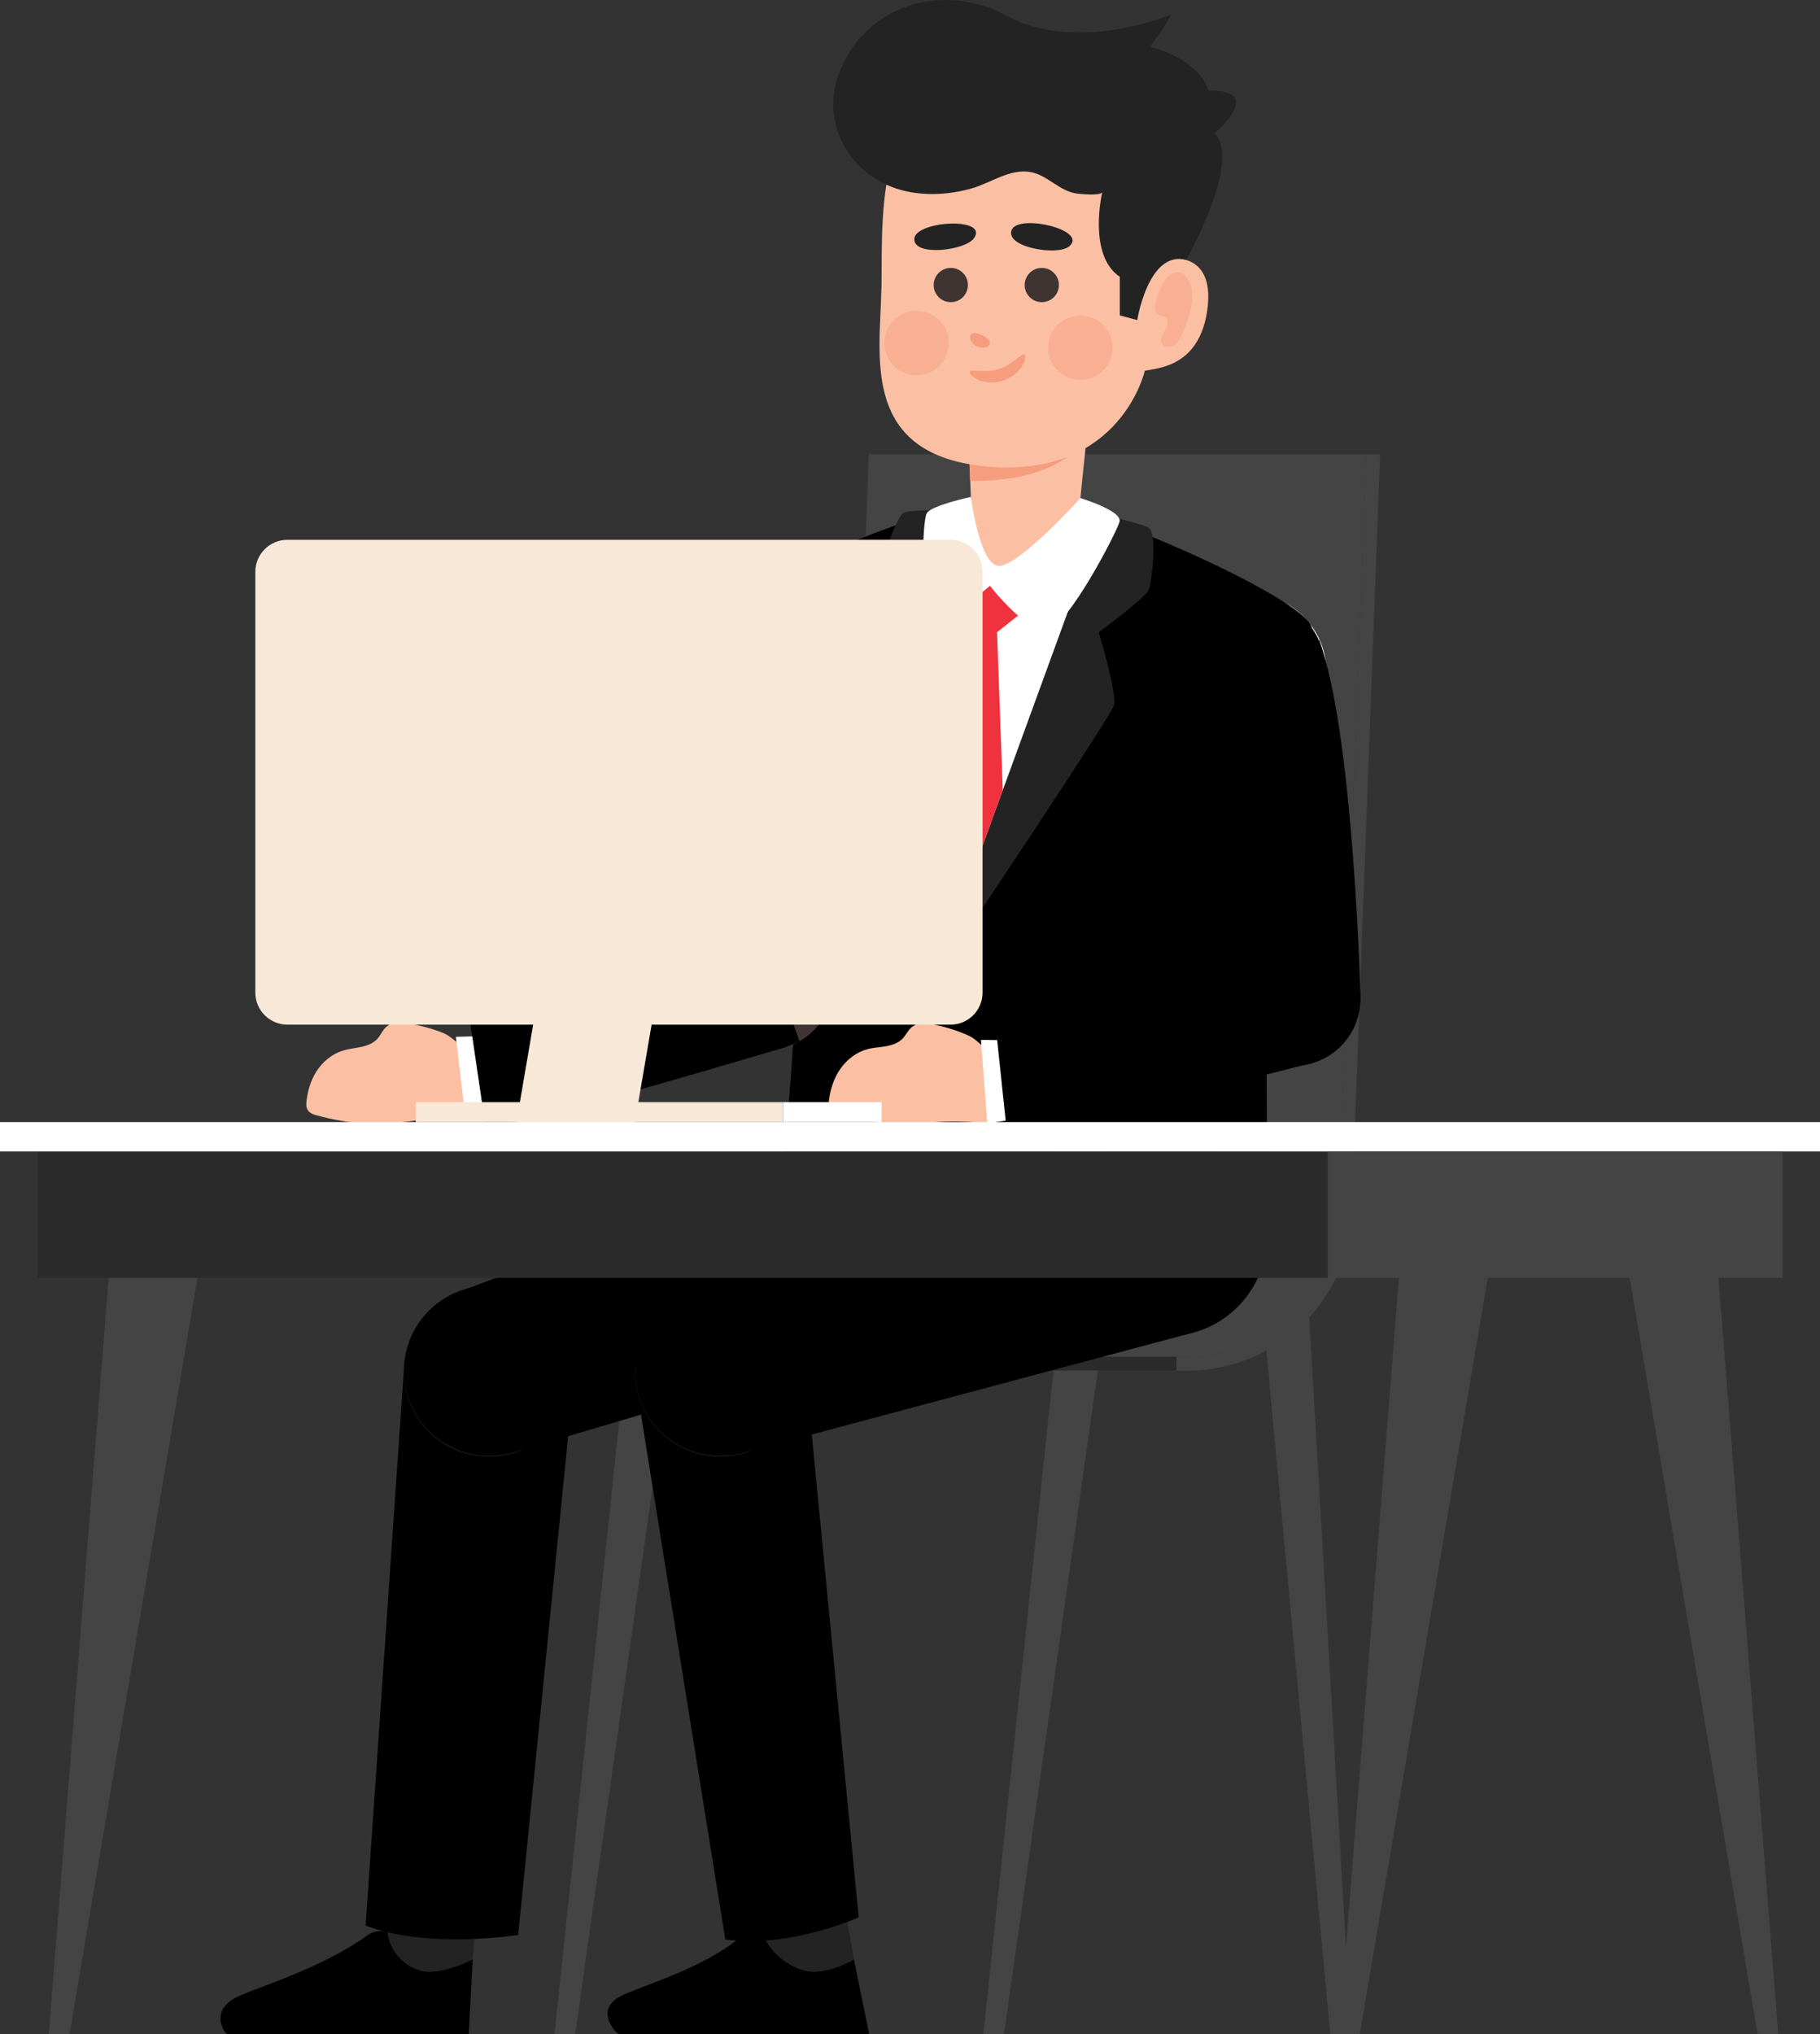 <svg width="409" height="457" viewBox="0 0 409 457" fill="none" xmlns="http://www.w3.org/2000/svg">
  <rect x="0" y="0" width="409" height="457" fill="#333333" stroke="none"/>
  <g clip-path="url(#clip0_215_1246)">
    <path d="M107.209 428.353L106.223 440.194L102.043 447.917L88.891 443.543L87.037 434.756L87.786 421.102L107.209 428.353Z" fill="#232323"/>
    <path d="M53.555 448.469C58.09 446.341 72.13 442.263 82.561 434.776C83.705 433.948 85.085 433.653 86.367 433.889L87.077 434.027C87.077 434.027 87.491 440.371 94.175 442.618C98.671 444.135 106.223 440.194 106.223 440.194L105.336 457H51.169C50.144 456.429 49.947 455.267 49.947 455.267C49.947 455.267 47.758 451.188 53.535 448.489L53.555 448.469Z" fill="black"/>
    <path d="M128.978 309.763L116.437 434.697C116.437 434.697 95.97 437.909 82.167 432.569L90.843 306.434L128.978 309.763Z" fill="black"/>
    <path d="M90.843 306.414C89.916 316.935 97.705 326.215 108.235 327.141C118.764 328.067 128.052 320.284 128.978 309.763C129.905 299.242 122.116 289.962 111.587 289.036C101.057 288.11 91.77 295.893 90.843 306.414Z" fill="#302624"/>
    <path d="M307.036 102.059H195.252L189.06 268.329C190.5 288.031 174.903 304.818 155.125 304.818H266.909C286.686 304.818 302.284 288.031 300.844 268.329L307.036 102.059Z" fill="#444444"/>
    <path d="M310.132 102.059H307.036L300.844 268.329C302.284 288.031 286.686 304.818 266.909 304.818H129.254V307.911H266.909C277.182 307.911 287.101 303.596 294.101 296.07C301.101 288.543 304.67 278.357 303.92 268.112L310.132 102.079V102.059Z" fill="#444444"/>
    <path d="M264.385 304.798H129.254V307.891H264.385V304.798Z" fill="#2B2B2B"/>
    <path d="M294.101 296.05C291.34 299.025 288.106 301.468 284.577 303.379L298.951 457H303.605L294.219 295.912C294.219 295.912 294.14 296.011 294.101 296.05Z" fill="#444444"/>
    <path d="M236.74 307.891L220.985 457H225.618L246.717 307.891H236.74Z" fill="#444444"/>
    <path d="M140.376 307.891L124.601 457H129.254L150.353 307.891H140.376Z" fill="#444444"/>
    <path d="M105.198 289.43C94.964 292.031 88.772 302.453 91.375 312.679C93.978 322.905 104.409 329.091 114.643 326.491C124.877 323.89 131.068 313.467 128.466 303.242C125.863 293.016 115.432 286.829 105.198 289.43Z" fill="black"/>
    <path d="M194.759 255.739C182.672 258.812 175.376 271.107 178.452 283.184C181.528 295.262 193.832 302.552 205.92 299.478C218.007 296.405 225.303 284.11 222.227 272.033C219.151 259.955 206.846 252.665 194.759 255.739Z" fill="#302624"/>
    <path d="M105.198 289.43L194.759 255.739L205.92 299.478L114.643 326.491L105.198 289.43Z" fill="black"/>
    <path d="M192.196 255.049H215.03C215.03 255.049 215.168 255.049 215.227 255.049H262.058C262.058 255.049 262.117 255.049 262.157 255.049C262.196 255.049 262.216 255.049 262.255 255.049H284.754V277.766C284.675 290.159 274.599 300.188 262.177 300.188H214.892C214.024 300.188 213.176 300.148 212.289 300.03C200.832 298.71 192.373 289.016 192.314 277.766H192.216V255.049H192.196Z" fill="#302624"/>
    <path d="M192.196 255.049H215.03C215.03 255.049 215.168 255.049 215.227 255.049H262.058C262.058 255.049 262.117 255.049 262.157 255.049C262.196 255.049 262.216 255.049 262.255 255.049H284.754V277.766C284.675 290.159 274.599 300.188 262.177 300.188H214.892C214.024 300.188 213.176 300.148 212.289 300.03C200.832 298.71 192.373 289.016 192.314 277.766H192.216V255.049H192.196Z" fill="#302624"/>
    <path d="M189.849 428.353L191.9 440.194L189.711 447.917L175.435 443.543L171.314 434.756L168.553 421.102L189.849 428.353Z" fill="#232323"/>
    <path d="M139.39 448.469C143.373 446.341 158.339 442.263 166.838 434.776C167.784 433.948 169.086 433.653 170.426 433.889L171.176 434.027C171.176 434.027 173.226 440.371 180.483 442.618C185.373 444.135 191.9 440.194 191.9 440.194L195.331 457H139.212C138.029 456.429 137.536 455.267 137.536 455.267C137.536 455.267 134.302 451.188 139.39 448.489V448.469Z" fill="black"/>
    <path d="M180.779 305.271L192.965 430.717C192.965 430.717 177.663 437.692 162.993 435.702L142.939 310.906L180.798 305.271H180.779Z" fill="black"/>
    <path d="M142.919 310.906C144.477 321.348 154.218 328.56 164.669 327.003C175.119 325.447 182.336 315.713 180.779 305.271C179.221 294.829 169.48 287.618 159.029 289.174C148.578 290.731 141.361 300.464 142.919 310.906Z" fill="#302624"/>
    <path d="M157.117 289.43C146.883 292.031 140.691 302.453 143.294 312.679C145.897 322.905 156.328 329.091 166.562 326.491C176.796 323.89 182.987 313.467 180.384 303.242C177.781 293.016 167.35 286.829 157.117 289.43Z" fill="black"/>
    <path d="M256.557 255.739C244.469 258.812 237.173 271.107 240.25 283.184C243.326 295.262 255.63 302.552 267.717 299.478C279.805 296.405 287.101 284.11 284.024 272.033C280.948 259.955 268.644 252.665 256.557 255.739Z" fill="black"/>
    <path d="M157.116 289.43L256.557 255.739L267.697 299.478L166.562 326.491L157.116 289.43Z" fill="black"/>
    <path d="M184.649 162.091C192.945 160.03 197.999 151.64 195.937 143.35C193.874 135.06 185.477 130.011 177.18 132.072C168.884 134.132 163.831 142.523 165.893 150.812C167.955 159.102 176.353 164.152 184.649 162.091Z" fill="#FBC0A4"/>
    <path d="M283.546 166.097C291.94 164.479 297.432 156.368 295.813 147.98C294.193 139.593 286.076 134.106 277.682 135.724C269.288 137.342 263.796 145.453 265.415 153.84C267.035 162.227 275.152 167.715 283.546 166.097Z" fill="#FBC0A4"/>
    <path d="M180.917 164.516C190.539 164.516 198.367 156.694 198.367 147.079C198.367 137.464 190.539 129.643 180.917 129.643C171.294 129.643 163.466 137.464 163.466 147.079C163.466 156.694 171.294 164.516 180.917 164.516Z" fill="#3E3533"/>
    <path d="M187.522 222.796L187.641 220.944C187.976 215.624 192.353 176.633 197.835 151.355L198.229 149.522L164.669 140.715L164.156 142.252C161.139 157.226 157.471 218.501 157.471 220.806V222.776H187.542L187.522 222.796Z" fill="#3E3533"/>
    <path d="M172.556 235.898C179.418 235.898 185.413 231.248 187.148 224.609C189.238 216.57 184.387 208.315 176.342 206.206C175.1 205.891 173.818 205.714 172.536 205.714C165.674 205.714 159.66 210.344 157.945 217.003C155.855 225.042 160.686 233.297 168.75 235.406C169.993 235.741 171.294 235.898 172.556 235.898Z" fill="#3E3533"/>
    <path d="M180.917 164.516C187.089 164.516 192.669 161.364 195.863 156.103C200.852 147.867 198.19 137.13 189.968 132.164C187.246 130.509 184.131 129.643 180.956 129.643C174.784 129.643 169.204 132.795 166.01 138.056C163.604 142.035 162.874 146.725 163.998 151.256C165.122 155.788 167.922 159.59 171.905 162.014C174.627 163.669 177.742 164.536 180.917 164.536V164.516Z" fill="#3E3533"/>
    <path d="M287.196 167.012C296.124 163.384 300.418 153.212 296.788 144.291C293.157 135.371 282.976 131.08 274.049 134.708C265.121 138.336 260.827 148.508 264.457 157.429C268.088 166.349 278.268 170.64 287.196 167.012Z" fill="#F8E8D8"/>
    <path d="M284.715 255.049L284.458 200.276L279.568 160.713L295.008 141.858L294.751 140.893C293.016 134.352 247.427 114.156 231.79 111.674C231.061 111.556 230.213 111.497 229.286 111.497C215.759 111.497 179.852 124.303 168.928 134.43L167.311 136.184L180.897 146.587C181.686 205.753 175.948 263.147 175.948 263.147C175.948 263.147 283.709 255.443 284.715 255.069V255.049Z" fill="black"/>
    <path d="M212.052 114.728C212.052 114.728 204.342 114.393 202.942 115.26C201.542 116.127 198.032 126.254 197.323 127.85C196.613 129.445 206.709 138.863 206.709 138.863C206.709 138.863 198.387 152.517 198.742 153.62C199.097 154.724 213.847 214.383 213.847 214.383C213.847 214.383 249.616 161.068 250.346 158.408C251.075 155.768 246.915 142.035 246.915 142.035C246.915 142.035 257.503 134.233 258.154 132.539C258.805 130.844 260.146 119.969 258.154 118.589C256.931 117.742 249.813 116.146 249.813 116.146L212.072 114.728H212.052Z" fill="#232323"/>
    <path d="M246.066 120.717L213.669 209.536L209.824 120.717H246.066Z" fill="white"/>
    <path d="M231.1 136.46L224.061 142.035L225.342 177.559L213.669 209.536L212.387 179.588L217.278 141.503L213.709 134.154L221.833 129.643L231.1 136.46Z" fill="#EE323E"/>
    <path d="M242.162 117.998L246.047 80.268L217.258 94.907L217.534 96.286L218.342 115.26C218.579 120.678 218.342 126.175 224.061 127.081C230.883 128.185 241.511 124.244 242.162 117.979V117.998Z" fill="#FBC0A4"/>
    <path d="M218.047 108.068L217.554 96.286L217.278 94.907L246.067 80.268L244.233 98.059C239.086 105.783 228.931 108.088 218.066 108.049L218.047 108.068Z" fill="#F69D7D"/>
    <path d="M198.092 64.664C198.23 55.679 197.677 42.754 201.266 33.337C201.266 33.337 201.266 33.337 201.266 33.317C201.266 33.317 201.266 33.317 201.266 33.297C202.863 29.16 205.249 25.731 208.858 23.604C212.801 20.766 218.303 18.934 226.545 18.264C243.878 16.885 255.137 23.367 262.669 34.637C268.289 43.03 265.884 54.064 264.74 58.044C267.934 58.339 272.391 60.27 271.385 69.038C269.827 82.435 260.126 82.691 257.267 83.282C257.267 83.282 251.923 107.142 222.483 104.857C193.024 102.571 197.855 79.795 198.072 64.683L198.092 64.664Z" fill="#FBC0A4"/>
    <path d="M218.362 74.968C219.072 74.633 219.94 74.948 220.728 75.283C221.478 75.677 222.286 76.17 222.464 76.919C222.523 77.293 222.286 77.707 221.714 77.943C221.162 78.18 220.314 78.18 219.526 77.805C218.737 77.431 218.204 76.761 218.047 76.19C217.869 75.599 218.047 75.165 218.362 74.968Z" fill="#F69D7D"/>
    <path d="M237.962 63.856C238.061 65.984 236.424 67.777 234.295 67.875C232.165 67.974 230.371 66.338 230.272 64.211C230.173 62.083 231.81 60.29 233.94 60.191C236.069 60.093 237.864 61.728 237.962 63.856Z" fill="#403433"/>
    <path d="M217.514 63.856C217.613 65.984 215.976 67.777 213.847 67.875C211.717 67.974 209.923 66.338 209.824 64.211C209.725 62.083 211.362 60.29 213.492 60.191C215.621 60.093 217.416 61.728 217.514 63.856Z" fill="#403433"/>
    <path d="M198.742 76.741C198.565 80.741 201.661 84.13 205.664 84.307C209.666 84.484 213.058 81.391 213.235 77.391C213.413 73.392 210.317 70.003 206.314 69.826C202.311 69.648 198.92 72.742 198.742 76.741Z" fill="#F9B092"/>
    <path d="M235.537 77.786C235.359 81.785 238.455 85.174 242.458 85.351C246.461 85.529 249.852 82.435 250.03 78.436C250.207 74.436 247.112 71.047 243.109 70.87C239.106 70.693 235.714 73.786 235.537 77.786Z" fill="#F9B092"/>
    <path d="M267.599 64.171C268.625 67.718 267.165 71.461 265.746 74.85C265.312 75.855 264.858 76.919 263.951 77.549C263.044 78.16 261.565 78.081 261.092 77.077C260.639 76.111 261.309 75.047 261.841 74.121C262.374 73.195 262.67 71.816 261.782 71.245C261.368 70.969 260.816 71.008 260.382 70.772C259.436 70.279 259.436 68.92 259.692 67.876C260.027 66.437 260.56 65.038 261.289 63.718C261.999 62.438 263.103 61.137 264.563 61.157C266.081 61.177 267.185 62.674 267.619 64.152L267.599 64.171Z" fill="#F9B092"/>
    <path d="M217.948 83.499C218.323 82.829 221.281 83.933 224.495 82.869C227.728 81.884 229.503 79.283 230.213 79.598C230.548 79.736 230.568 80.701 229.838 82.002C229.128 83.282 227.59 84.819 225.343 85.529C223.114 86.238 220.945 85.883 219.644 85.253C218.303 84.622 217.771 83.834 217.948 83.519V83.499Z" fill="#F69D7D"/>
    <path d="M242.793 111.911C242.793 111.911 228.143 128.165 224.061 127.082C219.979 125.998 218.185 111.635 218.185 111.635C218.185 111.635 209.272 113.546 208.266 115.299C207.261 117.053 206.728 134.135 209.706 137.248C212.683 140.381 222.464 131.593 222.464 131.593C222.464 131.593 230.844 142.45 235.517 141.405C240.19 140.361 250.898 119.673 251.588 117.211C252.278 114.748 242.774 111.891 242.774 111.891L242.793 111.911Z" fill="white"/>
    <path d="M240.25 55.364C237.627 57.532 225.973 55.581 227.314 51.739C228.635 47.897 244.745 51.66 240.25 55.364Z" fill="#232323"/>
    <path d="M218.914 53.473C217.021 56.29 205.289 57.709 205.466 53.67C205.644 49.611 222.168 48.646 218.914 53.473Z" fill="#232323"/>
    <path d="M188.37 17.003C193.872 1.3 211.638 -4.334 226.151 3.507C242.064 12.117 263.064 3.35 263.084 3.33C262.196 5.576 259.16 9.319 258.509 10.541C270.222 13.654 271.562 20.372 271.562 20.372C284.695 19.979 272.943 29.968 272.943 29.968C279.213 35.957 266.574 58.379 266.574 58.379C258.036 56.172 255.571 71.914 255.571 71.914L251.647 70.85V62.181C244.351 57.275 247.703 43.188 247.703 43.188C247.23 44.035 242.872 43.582 242.162 43.503C238.14 43.07 235.438 39.307 231.514 38.637C226.979 37.868 222.68 41.06 218.5 42.282C213.689 43.681 208.385 44.055 203.475 42.932C191.762 40.272 184.308 28.608 188.37 16.984V17.003Z" fill="#232323"/>
    <path d="M225.303 236.746C221.675 237.75 219.545 241.494 220.551 245.119C221.557 248.744 225.303 250.872 228.931 249.867C232.559 248.863 234.689 245.119 233.683 241.494C232.678 237.869 228.931 235.741 225.303 236.746Z" fill="#FBC0A4"/>
    <path d="M225.303 236.746C225.342 237.061 221.635 235.524 221.379 235.347C220.097 234.519 219.092 233.278 217.711 232.667C215.345 231.603 212.861 230.795 210.337 230.263C208.109 229.81 205.959 229.357 204.323 231.327C203.81 231.958 203.435 232.687 202.883 233.278C201.917 234.303 200.517 234.775 199.137 235.032C197.756 235.288 196.337 235.327 194.976 235.682C192.511 236.332 190.342 237.987 188.883 240.075C187.404 242.164 186.596 244.666 186.28 247.208C186.103 248.607 186.872 249.454 188.134 249.867C191.9 251.128 195.824 251.917 199.768 252.37C203.179 252.764 206.787 252.33 210.238 252.094C215.976 251.68 221.911 252.35 221.911 252.35L225.342 236.746H225.303Z" fill="#FBC0A4"/>
    <path d="M279.844 234.894C281.087 236.155 282.526 237.179 284.143 237.948C287.791 239.681 291.892 239.878 295.678 238.539C299.484 237.179 302.521 234.441 304.256 230.796C306.957 225.102 305.814 218.245 301.397 213.753C300.154 212.492 298.715 211.467 297.098 210.699C293.45 208.965 289.349 208.768 285.563 210.108C281.757 211.467 278.72 214.206 276.985 217.851C274.284 223.545 275.427 230.402 279.844 234.894Z" fill="#3E3533"/>
    <path d="M228.616 251.365L221.872 252.35L220.452 233.613L227.196 233.692L228.616 251.365Z" fill="white"/>
    <path d="M228.024 253.572C239.658 253.158 292.129 239.406 294.515 238.894L297.552 237.711L288.481 209.241L286.568 209.793C286.214 209.891 277.597 212.394 263.399 218.758C259.811 220.373 223.785 230.815 223.785 230.815L226.21 253.69L228.024 253.572Z" fill="black"/>
    <path d="M274.816 167.393C276.748 168.043 278.779 168.358 280.85 168.299C285.503 168.181 289.841 166.27 293.056 162.881C296.27 159.512 297.965 155.079 297.847 150.429C297.67 143.139 292.898 136.677 285.996 134.352C284.064 133.702 282.033 133.386 279.963 133.445C270.34 133.682 262.709 141.701 262.946 151.316C263.123 158.606 267.895 165.068 274.796 167.393H274.816Z" fill="black"/>
    <path d="M305.557 226.678L305.735 224.018C305.675 221.713 304.118 167.196 297.078 145.661L296.487 143.829L263.202 153.778L263.636 155.591C269.729 180.692 275.112 219.565 275.565 224.885L275.723 226.737L305.557 226.678Z" fill="black"/>
    <path d="M285.779 238.677C290.985 240.43 296.723 239.228 300.785 235.544C306.937 229.949 307.391 220.393 301.791 214.246C300.075 212.354 297.887 210.916 295.461 210.108C290.256 208.355 284.518 209.556 280.456 213.241C277.478 215.96 275.723 219.664 275.526 223.683C275.329 227.702 276.729 231.564 279.43 234.539C281.146 236.431 283.334 237.869 285.74 238.677H285.779Z" fill="black"/>
    <path d="M107.426 235.859C103.837 237.002 101.866 240.824 103.029 244.41C104.173 247.996 107.998 249.966 111.587 248.803C115.176 247.661 117.147 243.838 115.984 240.252C114.84 236.667 111.015 234.696 107.426 235.859Z" fill="#FBC0A4"/>
    <path d="M107.426 235.859C107.485 236.174 103.719 234.795 103.443 234.637C102.142 233.849 101.057 232.667 99.677 232.096C97.271 231.13 94.767 230.421 92.204 230.007C89.956 229.653 87.787 229.278 86.229 231.308C85.736 231.958 85.401 232.706 84.868 233.298C83.942 234.361 82.561 234.893 81.181 235.189C79.801 235.485 78.401 235.603 77.06 236.016C74.615 236.765 72.525 238.499 71.144 240.647C69.764 242.794 69.034 245.336 68.837 247.877C68.719 249.276 69.527 250.104 70.809 250.458C74.634 251.562 78.578 252.192 82.541 252.488C85.972 252.744 89.561 252.173 92.992 251.779C98.691 251.128 104.389 250.183 110.068 249.079C110.068 249.079 107.466 235.839 107.466 235.819L107.426 235.859Z" fill="#FBC0A4"/>
    <path d="M161.849 231.8C163.131 233.002 164.629 233.987 166.266 234.677C169.973 236.253 174.074 236.292 177.821 234.795C181.567 233.298 184.486 230.421 186.063 226.717C188.548 220.924 187.108 214.127 182.514 209.812C181.232 208.61 179.734 207.625 178.097 206.936C174.39 205.359 170.289 205.32 166.542 206.817C162.796 208.315 159.877 211.191 158.3 214.895C155.835 220.688 157.255 227.485 161.849 231.8Z" fill="#3E3533"/>
    <path d="M111.33 250.32L104.646 251.581L102.457 232.923L109.201 232.726L111.33 250.32Z" fill="white"/>
    <path d="M110.837 252.566C122.452 251.68 174.311 235.819 176.677 235.208L179.675 233.908L169.46 205.832L167.567 206.463C167.213 206.581 158.714 209.418 144.793 216.353C141.263 218.107 105.711 230.007 105.711 230.007L109.063 252.763L110.857 252.566H110.837Z" fill="black"/>
    <path d="M213.61 121.269H64.578C60.603 121.269 57.381 124.489 57.381 128.46V222.993C57.381 226.965 60.603 230.185 64.578 230.185H213.61C217.585 230.185 220.807 226.965 220.807 222.993V128.46C220.807 124.489 217.585 121.269 213.61 121.269Z" fill="#F8E8D8"/>
    <path d="M175.948 247.602H93.426V252.074H175.948V247.602Z" fill="#F8E8D8"/>
    <path d="M198.111 247.602H175.948V252.074H198.111V247.602Z" fill="white"/>
    <path d="M142.683 252.074L153.074 191.469H126.454L116.063 252.074H142.683Z" fill="#F8E8D8"/>
    <path d="M24.865 281.333L10.963 457H15.617L45.352 281.333H24.865Z" fill="#444444"/>
    <path d="M298.379 258.674H8.42V287.066H298.379V258.674Z" fill="#2B2B2B"/>
    <path d="M314.825 281.333L300.923 457H305.577L335.312 281.333H314.825Z" fill="#444444"/>
    <path d="M385.732 281.333L399.634 457H394.98L365.264 281.333H385.732Z" fill="#444444"/>
    <path d="M409 252.074H0V258.675H409V252.074Z" fill="white"/>
    <path d="M298.379 287.066H400.58V258.675H298.379V287.066Z" fill="#444444"/>
  </g>
  <defs>
    <clipPath id="clip0_215_1246">
      <rect width="409" height="457" fill="white"/>
    </clipPath>
  </defs>
</svg>
